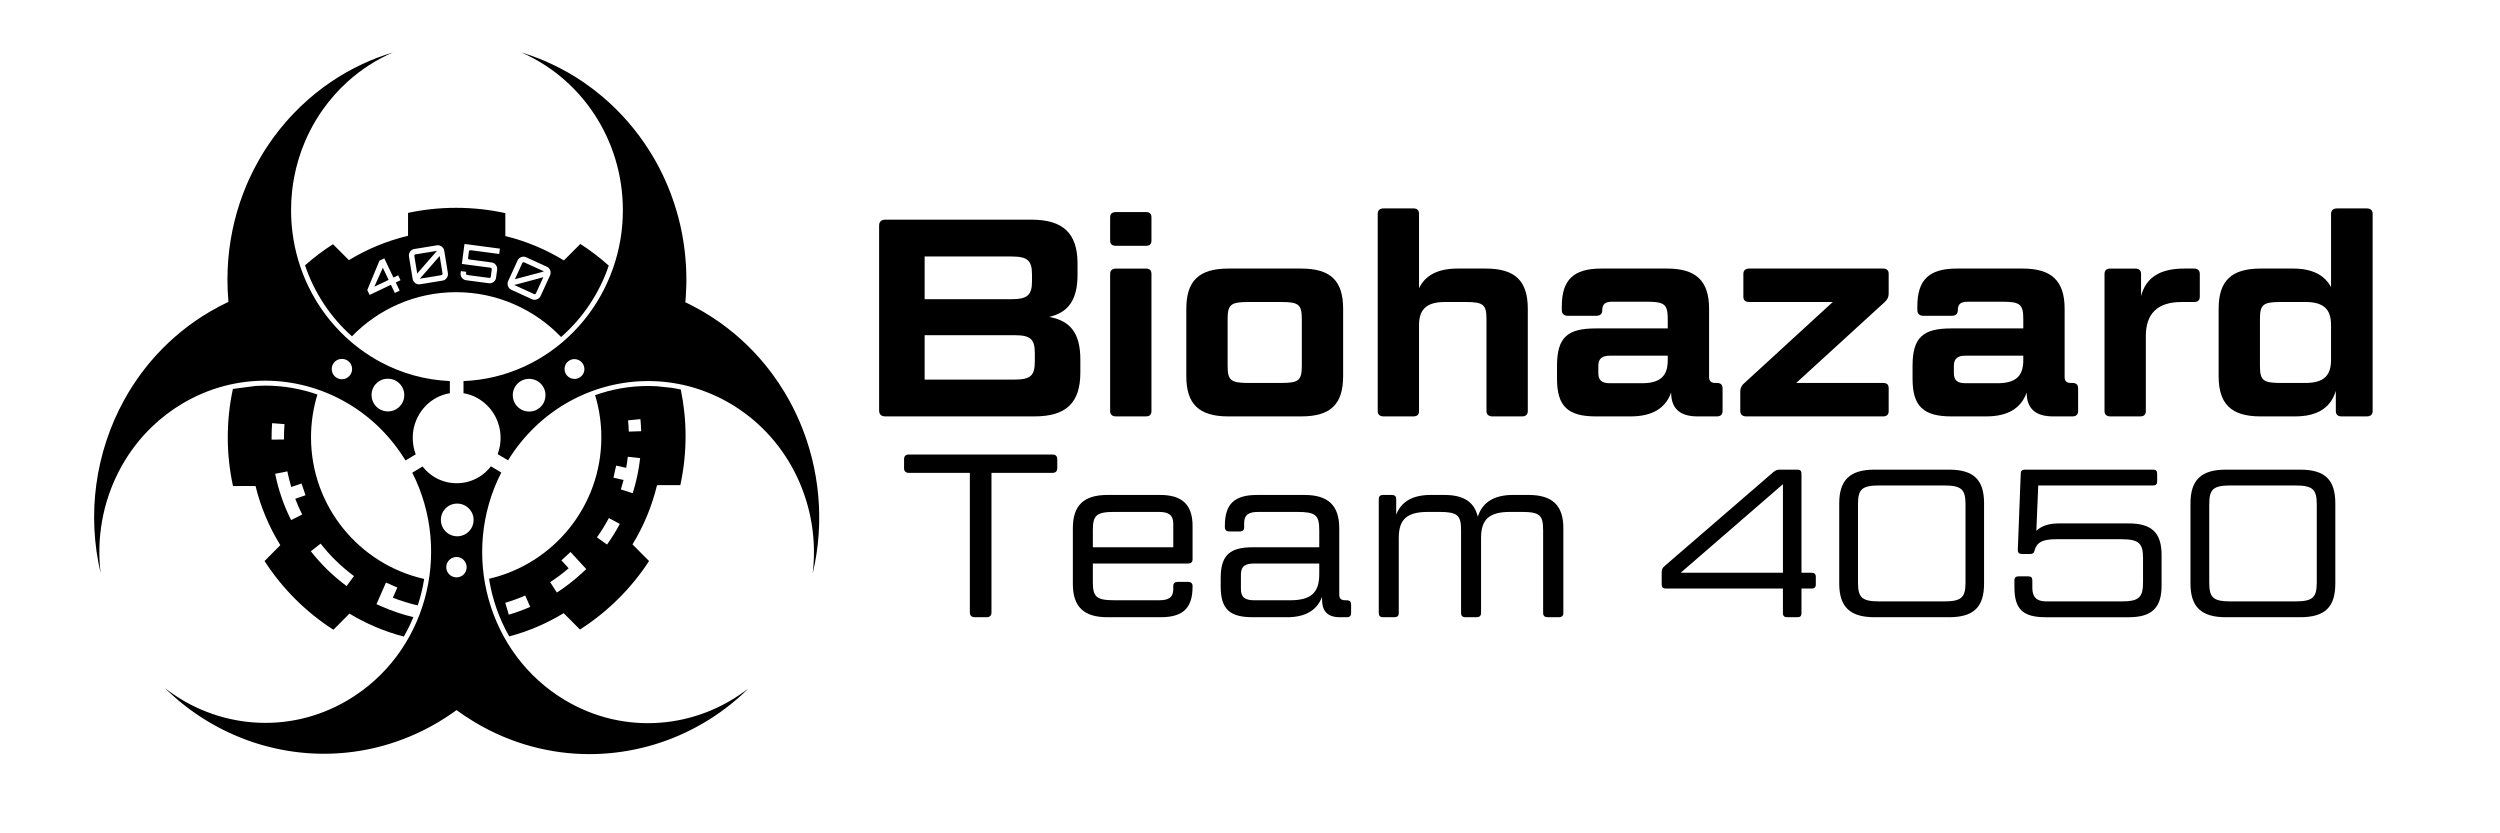 <?xml version="1.0" encoding="UTF-8"?><svg id="Full_Black_and_White" xmlns="http://www.w3.org/2000/svg" viewBox="0 0 3000 1000"><g id="Logo"><g id="Cog"><path d="m399.58,293.04c-11.67,7.48-22.89,15.93-33.56,25.34,11.27,33.35,30.88,62.64,56.32,85.19,31.66-32.65,75.99-52.96,125.06-52.96s94.19,20.66,125.9,53.82c25.84-22.58,45.76-52.05,57.22-85.69-10.83-9.68-22.23-18.35-34.1-26.01l-19.75,19.79c-21.48-13.16-45.12-23.12-70.27-29.26v-27.51c-19.01-4.16-38.75-6.37-59.01-6.37s-39.12,2.12-57.74,6.1v27.48c-25.39,6.06-49.27,16.01-70.96,29.21l-19.12-19.12Zm210.21,44.23l11.28-24.64c.89-1.95,2.35-3.31,4.36-4.09,2.02-.78,4-.72,5.95.17l24.91,11.4c1.91.88,3.24,2.34,3.99,4.38.75,2.04.67,4.04-.22,5.99l-11.28,24.64c-.88,1.91-2.34,3.27-4.39,4.08-2.05.81-4.03.77-5.95-.1l-24.91-11.4c-1.95-.89-3.28-2.37-3.99-4.45-.71-2.07-.63-4.06.25-5.98Zm-57.02-9.64l.31-2.3,6.38.84-.19,1.42c-.11.87-.04,1.47.21,1.8.26.33.82.56,1.68.67l25.39,3.36c.87.11,1.47.04,1.8-.21.33-.26.56-.82.67-1.68l1.04-7.85c.11-.87.04-1.47-.21-1.8-.26-.33-.82-.56-1.68-.67l-33.95-4.5,3.18-23.97,42.51,5.63-.85,6.43-33.95-4.5c-.87-.11-1.47-.04-1.8.21-.33.26-.56.82-.67,1.68l-.9,6.79c-.12.87-.04,1.47.21,1.8.26.33.82.56,1.68.67l26.27,3.48c2.08.28,3.79,1.26,5.11,2.96,1.31,1.7,1.83,3.61,1.55,5.73l-1.28,9.62c-.28,2.13-1.28,3.84-2.99,5.13-1.72,1.3-3.61,1.8-5.7,1.53l-27.16-3.6c-2.13-.28-3.84-1.27-5.14-2.96-1.3-1.69-1.81-3.6-1.52-5.73Zm-60.64-25.65c1.24-1.77,2.92-2.83,5.03-3.17l27.04-4.41c2.08-.34,3.99.13,5.75,1.42,1.76,1.28,2.81,2.98,3.15,5.1l4.36,26.74c.34,2.08-.12,4.02-1.37,5.84-1.25,1.81-2.92,2.89-4.99,3.23l-27.04,4.41c-2.12.34-4.05-.14-5.79-1.47-1.75-1.32-2.79-3.02-3.13-5.1l-4.36-26.74c-.34-2.12.1-4.06,1.34-5.83Zm-36.78,10.82l5.81-2.76,10.98,23.07,5.7-2.71,2.79,5.86-5.7,2.71,4.68,9.84-5.81,2.76-4.68-9.84-25.6,12.18-2.79-5.86,14.62-35.25Z"/><path d="m787.8,463.47c-3.32-.18-6.65-.3-9.98-.3-22.09,0-43.56,3.82-63.7,11.02,4.86,16.02,7.48,33.01,7.48,50.61,0,82.64-57.55,151.84-134.75,169.71,3.82,24.33,12.02,47.81,24.22,69.16,23.3-6.17,45.25-15.64,65.33-27.89l19.54,19.62c16.41-10.46,31.96-22.82,46.31-37.11,14.04-13.98,26.23-29.1,36.61-45.06l-19.87-19.96c13.29-21.71,23.32-45.62,29.43-71.07l27.96-.03c4.14-19.01,6.33-38.75,6.31-59.01-.02-19.13-2.03-37.78-5.77-55.8-3.43-.74-6.89-1.37-10.35-1.92l-18.76-1.98Zm-177.27,274.15l-4.21-14.28c8.13-2.4,16.2-5.33,23.98-8.72l5.95,13.65c-8.34,3.63-16.99,6.78-25.71,9.35Zm87.52-49.68c-9.24,8.52-19.26,16.3-29.78,23.12l-8.1-12.49c7.74-5.02,15.19-10.59,22.23-16.63l-8.73-9.49,10.95-10.08,18.9,20.53-5.47,5.04Zm30.41-34.48l-12.12-8.64c5.25-7.36,10.06-15.15,14.3-23.12l13.15,6.98c-4.54,8.55-9.7,16.89-15.32,24.78Zm30.78-61.6l-14.19-4.5c1.19-3.77,2.26-7.58,3.24-11.42l-12.14-2.68,3.21-14.54,12.07,2.67c.79-4.41,1.44-8.84,1.94-13.29l14.8,1.66c-1.6,14.28-4.6,28.44-8.93,42.09Zm-4.68-73.93c-.15-4.51-.44-9.05-.88-13.52l14.82-1.45c.47,4.78.79,9.66.94,14.48l-14.88.49Z"/><path d="m280.96,466.52c-.51.1-1.01.22-1.52.33-4.05,18.92-6.18,38.56-6.12,58.7.06,19.81,2.24,39.11,6.29,57.72l27.02-.09c6.22,25.43,16.37,49.32,29.76,71l-18.93,19.05c10.55,16.35,22.99,31.83,37.37,46.11,14.05,13.96,29.24,26.07,45.26,36.37l19.25-19.38c20.06,12.13,41.98,21.48,65.22,27.55,4.33-7.53,8.17-15.32,11.49-23.32-12.82-3.06-25.41-7.28-37.47-12.57l-6.82-3,11.42-25.95,13.63,6-5.36,12.19c9.69,3.84,19.69,6.95,29.84,9.27,3.42-10.34,6-20.97,7.73-31.77-77.73-17.48-135.8-86.93-135.8-169.94,0-17.87,2.7-35.11,7.69-51.34-19.88-6.99-41.05-10.71-62.84-10.71-3.67,0-7.33.13-10.98.35l-26.13,3.42Zm103.78,185.82c11.53,14.72,25,27.82,40.03,38.94l-8.86,11.97c-16.11-11.92-30.54-25.96-42.9-41.73l11.72-9.18Zm-35.22-67.92l12.28-4.22,4.84,14.08-12.34,4.24c2.45,6.44,5.23,12.75,8.32,18.92l-13.31,6.67c-8.82-17.59-15.25-36.28-19.1-55.56l14.6-2.92c1.27,6.34,2.85,12.6,4.71,18.78Zm-22.98-76.61l14.85,1.13c-.4,5.25-.6,10.59-.6,15.88,0,.86,0,1.72.02,2.57l-14.89.18c-.01-.92-.02-1.84-.02-2.76,0-5.66.22-11.38.64-17Z"/><g id="_4050"><path d="m529.15,330.28c.86-.14,1.42-.37,1.67-.69.25-.32.3-.91.16-1.78l-3.36-20.63-23.8,27.23,25.33-4.13Z"/><path d="m500.64,328.23l23.74-27.22-25.27,4.12c-.86.14-1.42.38-1.66.72-.25.34-.3.94-.16,1.81l3.35,20.57Z"/><path d="m642.18,353.01c.39-.13.76-.59,1.12-1.38l8.7-19.01-34.93,9.36,23.34,10.68c.79.36,1.38.48,1.77.35Z"/><path d="m629.46,315.03c-.79-.36-1.39-.47-1.78-.32-.4.15-.77.62-1.14,1.41l-8.67,18.95,34.88-9.38-23.28-10.66Z"/><polygon points="459.4 321.3 449.23 344.01 466.34 335.87 459.4 321.3"/></g></g><g id="Curvy_Things"><path d="m959.53,506.03c-5.13-12.01-11.08-23.67-17.82-34.89-4.81-8.02-10.03-15.81-15.64-23.35-2.24-3.01-4.55-5.99-6.92-8.92-2.37-2.93-4.8-5.81-7.3-8.65-18.71-21.29-40.9-40-66.34-55.17-1.9-1.13-3.8-2.23-5.71-3.31-5.73-3.23-11.52-6.23-17.38-9,.21-2.23.39-4.47.54-6.72.31-4.5.52-9.02.63-13.58.05-2.28.08-4.56.08-6.86,0-6.06-.18-12.07-.55-18.03-.24-3.97-.56-7.93-.96-11.85-.8-7.86-1.9-15.62-3.31-23.27-.7-3.83-1.48-7.63-2.33-11.4-1.27-5.66-2.71-11.25-4.31-16.77-1.06-3.68-2.2-7.33-3.4-10.94-1.2-3.62-2.48-7.2-3.81-10.75-2.01-5.32-4.17-10.57-6.47-15.73-4.61-10.32-9.81-20.31-15.54-29.92-6.69-11.21-14.11-21.9-22.2-32.01-4.62-5.77-9.46-11.36-14.51-16.74-2.52-2.69-5.1-5.33-7.72-7.91s-5.29-5.12-8.01-7.59c-2.72-2.48-5.49-4.9-8.3-7.27-7.04-5.92-14.36-11.48-21.95-16.67-12.14-8.3-24.96-15.63-38.35-21.89-11.72-5.48-23.88-10.13-36.4-13.9,71.64,31.1,121.93,104.22,121.89,189.32,0,5.19-.19,10.33-.56,15.42-.25,3.39-.57,6.76-.98,10.11-.2,1.67-.42,3.34-.66,5-.28,1.91-.59,3.82-.92,5.72-1.88,10.85-4.59,21.39-8.05,31.58-2.4,7.05-5.16,13.93-8.26,20.61-2.25,4.86-4.69,9.6-7.3,14.24-1.55,2.76-3.16,5.48-4.83,8.15-1.17,1.87-2.35,3.72-3.57,5.54-1.52,2.28-3.1,4.51-4.71,6.72-.49.67-.98,1.34-1.47,2-1.47,1.97-2.98,3.91-4.52,5.83-.37.46-.74.92-1.12,1.38-1.3,1.59-2.63,3.15-3.98,4.7-1.1,1.26-2.21,2.5-3.34,3.73-1.53,1.67-3.08,3.33-4.66,4.95-.05.05-.09.1-.14.14-34.24,34.92-80.7,57.12-132.17,59.2v14.59c4.72.76,9.23,2.17,13.45,4.14,2.11.98,4.15,2.11,6.1,3.36,3.25,2.09,6.27,4.53,9,7.27,1.09,1.1,2.14,2.24,3.14,3.43.5.6.99,1.2,1.46,1.82.95,1.23,1.84,2.51,2.69,3.83,1.26,1.97,2.41,4.04,3.41,6.18,1.35,2.85,2.45,5.85,3.3,8.95,1.27,4.65,1.95,9.56,1.94,14.62,0,.83-.02,1.66-.05,2.49-.07,1.66-.22,3.31-.44,4.95-.11.82-.24,1.64-.39,2.45-.59,3.26-1.47,6.46-2.64,9.58l12.48,7.44c1.06-1.72,2.15-3.42,3.25-5.1.33-.5.66-.99.99-1.48.82-1.23,1.65-2.45,2.5-3.65.34-.49.69-.98,1.03-1.47,1.08-1.52,2.18-3.02,3.3-4.5.08-.1.15-.21.23-.31,1.2-1.58,2.42-3.13,3.66-4.67.35-.43.7-.86,1.06-1.29.93-1.14,1.87-2.26,2.82-3.37.38-.45.76-.89,1.15-1.34,1.15-1.32,2.31-2.63,3.49-3.91.14-.15.28-.31.42-.46,1.33-1.44,2.67-2.85,4.03-4.24.36-.37.73-.73,1.09-1.1,1.04-1.04,2.08-2.07,3.14-3.09.41-.4.82-.79,1.23-1.18,1.22-1.15,2.45-2.29,3.7-3.41.19-.17.38-.35.56-.52,1.44-1.29,2.91-2.55,4.38-3.8.36-.3.72-.6,1.08-.9,1.14-.95,2.3-1.89,3.46-2.81.43-.34.86-.68,1.3-1.02,1.28-1,2.57-1.98,3.87-2.94.24-.18.47-.36.71-.53,1.55-1.14,3.11-2.25,4.69-3.33.35-.24.7-.47,1.05-.71,1.25-.85,2.5-1.68,3.76-2.5.45-.29.91-.59,1.36-.87,1.33-.84,2.67-1.67,4.01-2.48.29-.17.57-.35.86-.52,1.64-.98,3.29-1.93,4.95-2.86.33-.19.67-.36,1.01-.55,1.34-.73,2.68-1.45,4.03-2.15.48-.25.96-.49,1.44-.74,1.36-.69,2.72-1.37,4.09-2.02.34-.16.68-.34,1.03-.5,1.71-.81,3.43-1.6,5.16-2.35.32-.14.64-.27.96-.41,1.41-.61,2.84-1.21,4.26-1.79.5-.2,1-.4,1.5-.6,1.38-.54,2.76-1.07,4.15-1.58.39-.15.78-.3,1.18-.44,1.77-.64,3.54-1.26,5.32-1.84.3-.1.6-.19.9-.29,1.48-.48,2.98-.95,4.47-1.39.53-.16,1.05-.31,1.58-.46,1.38-.4,2.76-.78,4.15-1.15.45-.12.9-.24,1.35-.36,1.81-.47,3.62-.91,5.44-1.32.27-.06.54-.12.81-.18,1.55-.35,3.11-.67,4.67-.98.55-.11,1.09-.21,1.64-.31,1.38-.26,2.76-.5,4.14-.73.49-.08.99-.17,1.48-.25,1.84-.29,3.67-.56,5.52-.8.23-.03.46-.05.68-.08,1.62-.2,3.24-.38,4.87-.55.56-.06,1.13-.11,1.69-.16,1.37-.13,2.75-.23,4.12-.33.53-.04,1.06-.08,1.59-.11,1.86-.11,3.71-.21,5.57-.27.15,0,.29,0,.44,0,1.72-.05,3.43-.08,5.15-.08.22,0,.45-.01.67-.01.33,0,.67.01,1,.02,1.43,0,2.87.03,4.3.07.53.01,1.05.02,1.58.04,1.89.07,3.78.16,5.68.28.24.02.49.04.73.06,1.66.11,3.32.25,4.98.41.58.06,1.16.12,1.74.18,1.44.15,2.88.32,4.32.5.5.06,1.01.12,1.51.19,1.88.25,3.75.53,5.63.84.39.06.77.14,1.16.2,1.52.26,3.04.54,4.56.84.6.12,1.19.24,1.79.36,1.45.3,2.9.62,4.35.95.46.11.92.21,1.39.32,1.85.44,3.71.91,5.55,1.42.46.13.93.26,1.39.39,1.43.4,2.86.82,4.29,1.25.59.18,1.18.36,1.77.55,1.5.47,3,.96,4.49,1.47.37.13.75.25,1.13.38,1.83.64,3.66,1.31,5.48,2.01.5.19.99.39,1.49.58,1.39.54,2.77,1.1,4.15,1.68.56.24,1.13.47,1.69.71,1.6.69,3.2,1.4,4.79,2.13.23.11.46.2.69.31,1.8.84,3.6,1.72,5.39,2.62.51.25,1.01.52,1.51.78,1.35.69,2.69,1.41,4.04,2.13.52.28,1.05.57,1.57.86,1.78.99,3.55,1.99,5.31,3.04,71.46,42.62,107.69,124.11,97.89,203.6,14.67-61.58,8.59-125.76-15.61-182.36Zm-304.99-31.81c.05,4-1.11,7.73-3.15,10.85-.34.52-.7,1.02-1.09,1.5-.77.97-1.64,1.86-2.58,2.66-1.88,1.6-4.08,2.85-6.49,3.64-1.2.4-2.46.68-3.76.83-.65.08-1.31.12-1.97.13-.2,0-.4,0-.59,0-.25,0-.49-.03-.73-.04-.32-.01-.64-.02-.95-.05-.34-.03-.67-.08-1-.12-.31-.04-.62-.08-.93-.14-.33-.06-.65-.14-.98-.22-.3-.07-.6-.14-.89-.22-.32-.09-.63-.2-.94-.31-.29-.1-.57-.19-.86-.31-.31-.12-.6-.26-.9-.4-.27-.13-.55-.24-.81-.38-.29-.15-.57-.32-.86-.49-.26-.15-.52-.29-.76-.45-.28-.18-.54-.37-.81-.57-.24-.17-.48-.34-.71-.52-.26-.2-.5-.43-.75-.64-.22-.19-.44-.38-.65-.58-.24-.23-.46-.48-.69-.72-.2-.21-.4-.41-.59-.63-.22-.25-.42-.52-.62-.78-.18-.23-.36-.45-.53-.68-.2-.28-.37-.57-.56-.86-.15-.24-.32-.47-.46-.72-.17-.3-.32-.62-.48-.93-.13-.25-.26-.49-.38-.75-.15-.33-.27-.67-.4-1.01-.1-.25-.21-.5-.3-.76-.12-.36-.22-.74-.32-1.11-.07-.25-.15-.49-.21-.74-.1-.42-.16-.85-.24-1.28-.04-.21-.09-.42-.11-.64-.09-.65-.14-1.31-.16-1.98-.32-10.83,8.2-19.87,19.03-20.19.2,0,.4,0,.59,0,.25,0,.49.03.74.04.32.01.64.02.95.05.34.03.67.08,1.01.12.31.04.62.08.92.14.33.06.66.14.98.22.3.07.59.14.89.22.32.09.63.21.95.32.28.1.57.19.85.3.31.12.61.27.91.4.27.12.54.24.8.38.3.15.58.32.87.49.25.15.51.29.76.45.28.18.55.38.81.57.24.17.48.33.71.51.26.21.51.43.76.65.22.19.44.37.65.57.24.23.47.48.7.72.2.21.4.41.59.63.22.26.42.53.63.79.17.22.36.44.52.67.2.28.38.58.56.87.15.24.31.47.45.71.18.3.33.62.49.94.13.25.26.49.38.74.15.33.27.67.41,1.01.1.25.21.5.3.76.12.36.22.74.32,1.11.07.25.15.49.21.74.1.42.16.86.24,1.29.03.21.09.42.11.63.09.65.14,1.31.16,1.98,0,.1,0,.2,0,.29,0,.1,0,.2,0,.29h0Zm43.09-22.87c-.13.13-.27.24-.41.36-.15.13-.29.26-.45.39-.14.11-.29.21-.43.32-.16.12-.32.24-.49.35-.15.1-.31.19-.47.28-.17.1-.34.2-.52.3-.16.08-.33.16-.49.23-.18.08-.36.17-.55.25-.17.07-.35.13-.52.19-.19.07-.38.14-.57.19-.18.05-.36.09-.54.14-.2.05-.39.1-.59.14-.19.04-.37.06-.56.08-.2.03-.41.06-.61.08-.19.02-.38.02-.58.03-.16,0-.32.02-.48.02-.1,0-.2,0-.3,0-1.53-.04-2.98-.37-4.3-.93-.28-.12-.56-.25-.83-.39-1.19-.61-2.28-1.41-3.19-2.38-.26-.28-.51-.56-.75-.86-.24-.3-.46-.61-.66-.93-1.24-1.93-1.93-4.24-1.87-6.71h0s0-.02,0-.04c.01-.39.04-.78.09-1.16.02-.15.05-.29.08-.44.04-.24.07-.48.13-.72.04-.17.09-.33.14-.49.06-.21.11-.42.18-.63.05-.16.12-.31.18-.47.08-.2.15-.4.23-.6.07-.17.16-.32.24-.48.09-.18.17-.36.27-.53.09-.17.2-.32.3-.48.1-.16.19-.32.3-.48.11-.16.23-.3.35-.45.11-.15.22-.3.34-.44.12-.14.26-.27.38-.41.13-.14.25-.28.39-.41.13-.13.28-.25.42-.37.14-.13.28-.26.43-.38.15-.12.3-.22.45-.33.15-.11.3-.23.46-.33.16-.1.32-.19.48-.29.16-.1.32-.2.49-.29.16-.09.34-.16.5-.24.18-.08.35-.17.53-.25.17-.07.34-.12.51-.18.19-.07.38-.14.57-.2.17-.05.35-.09.53-.13.2-.05.39-.11.6-.15.18-.04.37-.06.55-.08.2-.03.41-.07.61-.09.19-.02.38-.02.57-.03.2,0,.39-.03.6-.03.02,0,.05,0,.07,0,1.66.03,3.23.39,4.66,1.02,2.14.95,3.95,2.5,5.21,4.44,1.26,1.94,1.99,4.26,1.95,6.75h.01c-.01.41-.04.81-.09,1.21-.02.13-.05.26-.07.39-.04.26-.08.53-.14.78-.04.16-.09.31-.13.46-.06.22-.12.45-.19.67-.05.16-.12.32-.18.48-.08.2-.15.41-.24.6-.07.16-.16.31-.24.47-.09.18-.18.37-.28.55-.09.15-.19.3-.28.45-.11.17-.21.35-.33.51-.1.15-.22.28-.33.42-.12.16-.24.32-.37.47-.12.14-.24.26-.37.39-.14.14-.27.29-.41.43Z"/><path d="m539.86,457.28c-29.83-1.29-57.96-9.34-82.99-22.7-1.39-.74-2.77-1.5-4.14-2.28-9.6-5.43-18.71-11.64-27.27-18.57-1.22-.99-2.43-1.99-3.63-3.01-2.4-2.04-4.75-4.13-7.05-6.27-4.6-4.29-9.01-8.81-13.2-13.52-7.34-8.25-14.04-17.13-20-26.53-.85-1.34-1.69-2.7-2.51-4.06-3.29-5.46-6.34-11.1-9.12-16.89-2.09-4.34-4.04-8.77-5.83-13.28-1.2-3.01-2.33-6.05-3.39-9.12-3.71-10.77-6.58-21.95-8.51-33.45-.55-3.29-1.03-6.6-1.43-9.94-1-8.35-1.5-16.85-1.5-25.48,0-7.99.44-15.86,1.31-23.61.57-5.16,1.34-10.27,2.28-15.31,1.41-7.56,3.22-14.97,5.42-22.21s4.76-14.31,7.69-21.18c1.95-4.58,4.06-9.07,6.32-13.47,2.26-4.4,4.67-8.7,7.22-12.9s5.25-8.3,8.08-12.29c4.25-5.98,8.81-11.72,13.65-17.19,4.84-5.47,9.96-10.66,15.34-15.56,16.15-14.7,34.62-26.75,54.78-35.47-12.53,3.74-24.7,8.38-36.42,13.84-3.35,1.56-6.67,3.19-9.94,4.88-6.55,3.39-12.96,7.03-19.2,10.93-3.12,1.95-6.2,3.96-9.24,6.03-3.04,2.07-6.04,4.2-8.99,6.39-2.95,2.19-5.86,4.44-8.73,6.75s-5.68,4.67-8.45,7.09c-6.25,5.46-12.25,11.2-18,17.21-1.9,1.98-3.78,3.98-5.62,6.02-1.24,1.37-2.46,2.75-3.67,4.14-4.84,5.57-9.48,11.35-13.89,17.31-1.1,1.49-2.19,2.99-3.27,4.5-2.15,3.03-4.24,6.1-6.27,9.21-3.05,4.67-5.97,9.44-8.75,14.31-4.64,8.11-8.9,16.47-12.75,25.07-.77,1.72-1.52,3.45-2.26,5.19-5.9,13.91-10.76,28.4-14.46,43.36-.93,3.74-1.78,7.51-2.56,11.31-.78,3.8-1.49,7.63-2.12,11.48-2.52,15.42-3.84,31.25-3.85,47.41,0,4.51.1,9,.3,13.47.2,4.47.5,8.91.89,13.33-7.21,3.39-14.31,7.15-21.31,11.23-.71.41-1.42.81-2.12,1.23-23.74,14.1-44.67,31.3-62.58,50.81-1.28,1.39-2.54,2.8-3.79,4.22-7.49,8.5-14.43,17.42-20.79,26.7-3.18,4.64-6.22,9.36-9.11,14.17-1.93,3.2-3.79,6.44-5.59,9.72-34.19,62.21-44.88,136.57-28.06,207.51-5.16-42.24,2.65-85.03,21.84-122.24,9.03-17.51,20.58-33.79,34.48-48.19,1.74-1.8,3.51-3.57,5.32-5.31,10.86-10.44,23.04-19.79,36.46-27.77,1.76-1.05,3.53-2.05,5.31-3.04.52-.29,1.04-.57,1.56-.85,1.34-.73,2.69-1.44,4.05-2.14.5-.26,1-.52,1.5-.77,1.8-.9,3.6-1.78,5.41-2.63.15-.07.3-.14.45-.2,1.67-.77,3.35-1.51,5.03-2.24.53-.23,1.06-.45,1.59-.67,1.41-.59,2.83-1.16,4.24-1.72.47-.18.94-.37,1.41-.55,1.85-.71,3.7-1.39,5.57-2.03.25-.09.5-.16.74-.25,1.62-.56,3.25-1.09,4.88-1.6.54-.17,1.07-.33,1.61-.49,1.48-.45,2.96-.88,4.44-1.29.43-.12.86-.25,1.29-.36,1.88-.51,3.77-.99,5.67-1.44.33-.08.67-.15,1-.23,1.57-.37,3.15-.71,4.72-1.03.55-.11,1.09-.22,1.64-.33,1.52-.3,3.05-.58,4.57-.84.4-.07.8-.14,1.19-.21,1.9-.31,3.79-.6,5.69-.85.42-.06.83-.1,1.25-.16,1.51-.19,3.02-.37,4.53-.52.57-.06,1.14-.12,1.7-.17,1.56-.15,3.12-.28,4.68-.39.36-.03.71-.06,1.07-.08,1.89-.12,3.78-.21,5.67-.28.48-.02.96-.02,1.44-.04,1.45-.04,2.91-.06,4.36-.07.32,0,.63-.02.95-.02.26,0,.52.01.78.01,1.54,0,3.08.03,4.62.07.34,0,.68.01,1.02.02,1.86.06,3.71.15,5.56.27.5.03.99.07,1.49.11,1.39.1,2.79.21,4.18.34.59.05,1.18.11,1.77.17,1.47.15,2.94.32,4.41.5.39.05.79.09,1.19.14,1.83.24,3.65.5,5.47.79.49.08.97.16,1.46.25,1.37.23,2.74.47,4.1.73.6.11,1.2.23,1.79.35,1.4.28,2.79.57,4.18.88.44.1.88.19,1.32.29,1.78.41,3.56.84,5.33,1.3.48.12.96.26,1.44.39,1.33.36,2.66.72,3.98,1.11.61.18,1.21.35,1.81.54,1.31.4,2.62.81,3.93,1.23.48.16.96.3,1.44.46,1.73.57,3.45,1.17,5.16,1.79.47.17.93.35,1.39.52,1.29.48,2.58.97,3.86,1.48.6.24,1.2.48,1.8.72,1.24.51,2.48,1.03,3.71,1.56.5.22,1,.42,1.5.64,1.67.74,3.32,1.49,4.97,2.28.43.21.86.42,1.3.63,1.26.61,2.51,1.23,3.75,1.87.58.3,1.17.6,1.75.91,1.17.61,2.34,1.24,3.5,1.88.5.28,1,.55,1.5.83,1.6.89,3.18,1.81,4.75,2.75.39.23.78.48,1.16.71,1.23.74,2.45,1.5,3.66,2.27.55.35,1.1.71,1.65,1.07,1.11.72,2.22,1.46,3.32,2.21.49.33.98.66,1.46.99,1.52,1.05,3.02,2.13,4.52,3.22.33.24.65.5.98.74,1.2.89,2.39,1.8,3.57,2.72.51.4,1.02.8,1.52,1.21,1.05.84,2.1,1.7,3.14,2.56.46.38.91.75,1.37,1.14,1.43,1.21,2.86,2.45,4.26,3.7.25.22.49.45.74.68,1.18,1.07,2.35,2.16,3.51,3.26.46.43.91.87,1.36,1.31,1,.96,1.98,1.94,2.96,2.93.41.42.83.83,1.24,1.26,1.34,1.38,2.67,2.77,3.97,4.19.16.17.32.36.48.53,1.16,1.27,2.3,2.56,3.43,3.86.4.47.8.94,1.21,1.41.92,1.09,1.84,2.19,2.74,3.3.37.46.75.91,1.12,1.38,1.23,1.53,2.44,3.08,3.63,4.66.08.1.15.21.23.31,1.12,1.49,2.21,3,3.3,4.53.35.5.7,1,1.05,1.5.84,1.21,1.67,2.42,2.48,3.65.33.5.67,1,1,1.51,1.1,1.69,2.19,3.39,3.25,5.12l12.28-7.3c-2.39-6.31-3.61-13.01-3.59-19.76,0-1.69.08-3.36.22-5.02.22-2.48.61-4.91,1.14-7.28.71-3.16,1.7-6.22,2.93-9.14,2.15-5.12,5.04-9.83,8.53-14,.5-.59,1.01-1.18,1.53-1.75,7.85-8.58,18.38-14.53,30.19-16.41v-14.61Zm-117.84-11.06c-.11.39-.24.76-.38,1.13-.29.74-.65,1.44-1.07,2.1-.42.66-.91,1.28-1.45,1.84-1.08,1.13-2.37,2.06-3.82,2.71-1.45.65-3.04,1.03-4.73,1.07-.1,0-.2,0-.3,0-.17,0-.33-.02-.49-.02-.2,0-.4-.01-.59-.03-.21-.02-.42-.05-.63-.08-.19-.03-.38-.05-.57-.09-.21-.04-.41-.09-.61-.14-.18-.05-.37-.09-.55-.14-.2-.06-.39-.13-.59-.2-.18-.06-.36-.12-.53-.19-.19-.08-.38-.17-.56-.25-.17-.08-.34-.15-.5-.24-.18-.1-.36-.2-.54-.31-.16-.09-.32-.18-.47-.28-.17-.11-.34-.24-.51-.36-.15-.11-.29-.21-.44-.32-.16-.13-.32-.27-.47-.41-.13-.12-.27-.23-.4-.36-.15-.15-.29-.3-.43-.45-.12-.13-.25-.26-.37-.39-.14-.16-.26-.33-.39-.5-.11-.14-.22-.27-.32-.42-.12-.18-.23-.36-.35-.54-.09-.15-.19-.29-.28-.44-.11-.19-.2-.39-.3-.58-.08-.16-.16-.31-.24-.47-.09-.21-.17-.42-.25-.63-.06-.16-.13-.31-.18-.47-.08-.22-.13-.46-.19-.69-.04-.16-.09-.31-.13-.47-.06-.25-.1-.52-.14-.77-.02-.14-.06-.28-.07-.42-.05-.37-.07-.74-.08-1.12,0-.04,0-.08,0-.11,0-.1,0-.2,0-.29-.03-2.08.47-4.04,1.37-5.75.18-.34.38-.68.59-1,.42-.65.91-1.25,1.44-1.8.38-.4.81-.76,1.24-1.1.48-.37.97-.72,1.5-1.02,1.01-.57,2.12-1,3.29-1.26.78-.17,1.59-.27,2.42-.28.02,0,.04,0,.07,0h0s0,0,0,0h-.01c.1,0,.2,0,.3,0,.17,0,.33.02.49.02.2,0,.4.01.59.03.21.02.42.05.63.08.19.03.38.05.57.09.21.04.41.09.61.14.18.05.37.09.55.14.2.06.4.13.59.2.18.06.35.12.53.19.19.08.38.17.57.26.17.08.33.15.5.23.19.1.36.21.54.31.16.09.31.18.46.28.18.12.34.24.52.37.14.1.29.2.43.31.17.13.32.28.48.42.13.12.27.23.39.35.15.15.3.31.44.46.12.13.24.25.36.38.14.16.27.34.4.51.11.14.22.27.32.41.12.18.24.36.35.55.09.15.19.29.28.44.11.19.2.39.3.58.08.16.16.31.23.46.09.21.17.42.25.63.06.16.13.31.18.47.08.22.13.46.19.69.04.16.09.31.13.47.06.25.1.52.14.77.02.14.06.28.07.42.05.37.07.74.08,1.12,0,.04,0,.08,0,.11.03,1.26-.13,2.49-.46,3.64Zm57.77,41.34c-.52.55-1.08,1.06-1.66,1.55-.86.73-1.78,1.39-2.76,1.96-1.09.64-2.26,1.17-3.47,1.59-1.83.63-3.78.99-5.81,1.05-.2,0-.4,0-.59,0-.25,0-.49-.03-.74-.04-.32-.01-.63-.02-.95-.05-.34-.03-.67-.08-1.01-.12-.31-.04-.62-.08-.92-.14-.33-.06-.65-.14-.98-.22-.3-.07-.6-.14-.89-.22-.32-.09-.63-.21-.95-.31-.28-.1-.57-.19-.85-.3-.31-.12-.61-.27-.91-.4-.27-.12-.54-.24-.81-.38-.29-.15-.58-.32-.86-.49-.25-.15-.51-.29-.76-.45-.28-.18-.54-.38-.81-.57-.24-.17-.48-.33-.71-.52-.26-.21-.51-.43-.76-.65-.22-.19-.44-.38-.65-.58-.24-.23-.47-.48-.7-.72-.2-.21-.4-.41-.59-.63-.22-.26-.42-.53-.63-.79-.18-.22-.36-.44-.52-.67-.2-.28-.38-.57-.56-.86-.15-.24-.31-.47-.45-.72-.17-.3-.33-.62-.49-.93-.13-.25-.26-.49-.38-.74-.15-.33-.27-.67-.41-1.01-.1-.25-.21-.5-.3-.75-.12-.36-.22-.74-.32-1.11-.07-.25-.15-.49-.21-.74-.1-.42-.16-.85-.23-1.28-.04-.21-.09-.42-.12-.64-.09-.65-.14-1.31-.16-1.98,0-.2,0-.39,0-.59,0-.67.02-1.33.07-1.98.23-2.6.97-5.06,2.13-7.26,1.16-2.21,2.73-4.16,4.62-5.77.94-.8,1.96-1.51,3.05-2.13.54-.31,1.1-.59,1.68-.84,2.3-1.01,4.83-1.59,7.49-1.64.2,0,.4,0,.59,0,.25,0,.49.03.74.04.32.01.64.02.95.05.34.03.67.08,1.01.12.31.04.62.08.92.14.33.06.65.14.98.22.3.07.6.14.89.22.32.09.63.21.95.31.28.1.57.19.85.3.31.12.61.27.91.4.27.12.54.24.81.38.29.15.58.32.86.49.25.15.51.29.76.45.28.18.54.38.81.57.24.17.48.34.71.52.26.21.51.43.76.65.22.19.44.38.65.58.24.23.47.48.7.72.2.21.4.41.59.63.22.26.42.53.63.8.17.22.36.44.52.67.2.28.38.57.56.87.15.24.31.47.45.71.18.3.33.62.49.94.12.25.26.49.38.74.15.33.28.68.41,1.02.1.25.21.49.29.75.13.37.22.75.32,1.12.07.24.15.48.21.72.1.43.17.88.24,1.32.03.2.08.4.11.6.09.65.14,1.31.16,1.99.16,5.42-1.89,10.38-5.33,14.04Z"/><path d="m891.93,830.67c-1.74,1.25-3.5,2.47-5.27,3.67-.31.21-.63.42-.94.63-1.76,1.17-3.54,2.31-5.33,3.42-.3.19-.61.37-.91.56-1.84,1.13-3.7,2.23-5.57,3.29-.18.1-.36.2-.54.3-1.88,1.06-3.77,2.09-5.68,3.08-.14.08-.29.15-.43.23-1.92,1-3.86,1.95-5.81,2.88-.31.15-.62.3-.92.44-1.89.89-3.8,1.75-5.72,2.58-.35.15-.7.3-1.04.45-1.93.82-3.87,1.62-5.83,2.37-.29.11-.58.22-.87.33-2.05.78-4.1,1.54-6.17,2.25-.06.02-.12.04-.17.06-2.06.71-4.13,1.37-6.21,2.01-.25.08-.5.16-.75.23-2.02.61-4.05,1.18-6.09,1.73-.35.09-.71.19-1.06.28-2.01.53-4.03,1.02-6.05,1.48-.35.08-.71.16-1.06.24-2.07.46-4.14.89-6.22,1.28-.23.04-.46.08-.69.12-2.11.39-4.23.75-6.35,1.06-.12.02-.23.04-.35.06-2.14.32-4.29.59-6.44.84-.32.04-.64.08-.97.11-2.08.23-4.16.42-6.24.58-.38.03-.75.06-1.13.08-2.09.15-4.17.26-6.27.34-.32.01-.65.02-.97.03-2.12.07-4.24.12-6.36.12-.05,0-.09,0-.14,0-.41,0-.81-.02-1.22-.02-1.87-.01-3.74-.04-5.61-.11-.8-.03-1.6-.08-2.39-.12-1.48-.07-2.96-.15-4.45-.26-.9-.06-1.79-.15-2.69-.22-1.39-.12-2.79-.25-4.18-.4-.92-.1-1.85-.21-2.77-.32-1.38-.17-2.75-.35-4.12-.55-.92-.13-1.84-.27-2.75-.41-1.41-.23-2.82-.48-4.24-.73-.86-.16-1.73-.31-2.59-.48-1.57-.31-3.13-.65-4.69-1-.7-.16-1.4-.3-2.1-.46-2.26-.53-4.51-1.1-6.76-1.71-.24-.06-.47-.14-.71-.21-2.01-.56-4.01-1.14-6.01-1.77-.76-.24-1.51-.5-2.27-.74-1.48-.48-2.95-.97-4.42-1.49-.87-.31-1.73-.63-2.59-.95-1.36-.5-2.72-1.01-4.07-1.55-.89-.35-1.79-.72-2.68-1.08-1.33-.55-2.65-1.11-3.98-1.69-.88-.39-1.77-.78-2.65-1.18-1.35-.61-2.69-1.25-4.02-1.9-.84-.4-1.68-.8-2.51-1.22-1.45-.73-2.9-1.49-4.34-2.26-.7-.37-1.4-.73-2.1-1.11-2.13-1.17-4.26-2.37-6.37-3.63-92.89-55.35-126.12-176.2-76.55-273.21l-12.48-7.44c-.59.78-1.21,1.53-1.83,2.26-.2.24-.41.46-.62.7-.43.49-.87.97-1.32,1.44-.25.26-.5.51-.76.77-.42.43-.85.85-1.29,1.25-.27.25-.53.5-.8.74-.45.4-.91.8-1.37,1.18-.26.22-.52.44-.79.65-.53.42-1.06.83-1.6,1.22-.21.15-.41.32-.62.47-.76.54-1.52,1.06-2.3,1.56-.13.08-.27.16-.4.24-.65.41-1.31.8-1.98,1.18-.27.15-.55.3-.83.45-.54.29-1.07.57-1.62.84-.31.15-.62.3-.94.45-.53.25-1.05.48-1.59.71-.32.14-.64.27-.96.4-.55.22-1.11.44-1.67.64-.3.11-.59.22-.89.33-.67.23-1.34.44-2.02.64-.19.06-.38.12-.58.18-.87.25-1.75.48-2.63.68-.23.05-.45.09-.68.14-.66.14-1.32.28-1.98.39-.32.06-.64.1-.97.15-.58.09-1.16.17-1.74.24-.35.04-.69.08-1.04.11-.57.06-1.14.11-1.71.14-.34.02-.69.05-1.03.06-.6.03-1.21.04-1.81.05-.23,0-.46.02-.69.02-.09,0-.19,0-.28,0-.25,0-.5,0-.76-.01-.52-.01-1.04-.03-1.56-.05-.28-.01-.56-.03-.84-.05-.51-.03-1.01-.08-1.52-.12-.27-.03-.54-.05-.8-.08-.57-.06-1.15-.14-1.72-.22-.19-.03-.38-.05-.57-.08-.76-.12-1.52-.26-2.27-.41-.17-.03-.33-.08-.5-.11-.59-.13-1.18-.26-1.76-.41-.26-.06-.51-.14-.77-.2-.5-.13-1-.28-1.5-.43-.27-.08-.54-.16-.81-.25-.5-.16-1-.33-1.5-.5-.25-.09-.49-.17-.74-.26-.61-.23-1.22-.47-1.83-.72-.12-.05-.24-.09-.36-.14-.72-.31-1.44-.63-2.16-.98-.2-.1-.39-.2-.59-.3-.51-.26-1.03-.52-1.54-.79-.25-.13-.5-.27-.75-.41-.46-.26-.92-.52-1.37-.79-.25-.15-.5-.3-.75-.46-.47-.29-.94-.6-1.4-.91-.21-.14-.43-.28-.64-.43-.67-.46-1.33-.94-1.99-1.44-1.8-1.37-3.5-2.86-5.1-4.45-1.6-1.59-3.1-3.29-4.48-5.08l-12.39,7.44c49.13,96.98,15.81,217.58-77.02,272.75-2.11,1.25-4.23,2.45-6.36,3.62-.7.38-1.42.74-2.12,1.12-1.44.76-2.87,1.52-4.32,2.24-.84.42-1.69.82-2.53,1.23-1.33.64-2.66,1.27-3.99,1.88-.89.41-1.79.8-2.68,1.19-1.31.57-2.62,1.13-3.93,1.67-.9.37-1.81.74-2.72,1.1-1.34.53-2.68,1.03-4.02,1.52-.88.32-1.76.65-2.64.97-1.45.51-2.91.99-4.36,1.46-.77.25-1.55.52-2.32.76-2.08.65-4.17,1.26-6.26,1.84-.23.06-.45.13-.68.19-2.15.58-4.31,1.12-6.47,1.63-.78.18-1.57.34-2.35.51-1.48.33-2.96.65-4.44.94-.9.18-1.81.33-2.71.5-1.37.25-2.75.49-4.12.71-.94.15-1.87.29-2.81.42-1.36.2-2.71.38-4.07.54-.93.11-1.87.22-2.8.32-1.39.15-2.78.28-4.17.39-.89.08-1.78.16-2.67.22-1.52.11-3.04.19-4.56.26-.76.04-1.51.09-2.27.11-2.21.08-4.42.12-6.62.13-.06,0-.13,0-.19,0,0,0,0,0-.01,0-2.21,0-4.41-.05-6.62-.12-.29,0-.59-.02-.88-.03-2.1-.08-4.21-.2-6.3-.35-.37-.03-.74-.05-1.11-.08-2.08-.16-4.16-.35-6.24-.58-.34-.04-.67-.08-1-.12-2.14-.25-4.28-.52-6.4-.84-.16-.02-.31-.05-.46-.07-2.14-.32-4.28-.69-6.41-1.08-.16-.03-.32-.06-.48-.09-2.12-.4-4.24-.84-6.34-1.31-.31-.07-.63-.14-.94-.21-2.05-.47-4.1-.97-6.14-1.51-.33-.09-.66-.18-.99-.26-2.06-.55-4.11-1.13-6.15-1.75-.24-.07-.48-.15-.71-.22-4.27-1.31-8.5-2.78-12.68-4.38-.24-.09-.47-.18-.71-.27-1.99-.77-3.97-1.59-5.94-2.42-.31-.13-.63-.27-.94-.4-1.94-.84-3.87-1.71-5.79-2.62-.29-.14-.58-.28-.87-.41-1.97-.94-3.92-1.91-5.86-2.91-.14-.07-.27-.14-.41-.22-1.94-1.01-3.86-2.06-5.77-3.14-.14-.08-.29-.16-.43-.24-1.89-1.07-3.76-2.19-5.62-3.33-.29-.18-.58-.36-.87-.54-1.8-1.12-3.58-2.26-5.35-3.44-.31-.21-.62-.42-.94-.63-1.77-1.2-3.53-2.42-5.27-3.67-.24-.17-.47-.35-.71-.52-1.82-1.33-3.63-2.68-5.41-4.08,1.5,1.48,3.01,2.93,4.54,4.37.49.46.99.92,1.48,1.38,1.05.98,2.11,1.95,3.17,2.9.57.52,1.15,1.03,1.73,1.54,1.02.9,2.04,1.79,3.07,2.68.58.5,1.16,1,1.74,1.49,1.1.93,2.22,1.85,3.33,2.77.5.41,1,.83,1.5,1.23,1.62,1.3,3.25,2.59,4.89,3.86.06.05.12.09.19.14,1.58,1.22,3.18,2.41,4.78,3.59.53.39,1.07.77,1.6,1.16,1.15.83,2.31,1.66,3.47,2.47.62.43,1.24.86,1.86,1.29,1.11.76,2.23,1.52,3.35,2.27.62.41,1.24.83,1.87,1.24,1.21.79,2.42,1.57,3.64,2.34.53.33,1.05.67,1.58,1,1.75,1.09,3.5,2.16,5.27,3.2.11.07.22.13.33.19,1.65.98,3.32,1.93,4.99,2.87.57.32,1.14.63,1.71.95,1.23.68,2.47,1.36,3.71,2.02.65.35,1.31.69,1.96,1.03,1.19.62,2.39,1.24,3.59,1.84.65.33,1.3.66,1.96.98,1.3.64,2.61,1.27,3.92,1.89.54.26,1.08.52,1.62.77,1.85.86,3.71,1.71,5.58,2.53.16.07.32.14.48.21,1.7.74,3.41,1.47,5.13,2.18.61.25,1.22.49,1.82.74,1.29.52,2.58,1.04,3.88,1.54.69.27,1.38.53,2.07.79,1.25.47,2.51.93,3.77,1.39.68.25,1.36.49,2.04.73,1.37.48,2.75.95,4.12,1.41.55.18,1.1.38,1.66.56,1.93.63,3.87,1.24,5.82,1.83.22.07.44.13.67.19,1.72.51,3.45,1.01,5.18,1.49.63.18,1.27.34,1.91.51,1.33.36,2.66.71,4,1.05.72.18,1.44.36,2.16.54,1.29.32,2.58.62,3.88.92.71.16,1.41.32,2.12.48,1.42.31,2.85.61,4.28.9.56.11,1.13.24,1.69.35,1.99.39,3.98.76,5.97,1.11.3.05.6.1.9.15,1.69.29,3.39.56,5.09.82.67.1,1.35.19,2.02.29,1.34.19,2.69.38,4.04.55.75.1,1.5.19,2.24.27,1.31.16,2.62.3,3.93.44.73.08,1.46.15,2.19.22,1.45.14,2.9.26,4.35.38.57.05,1.15.1,1.72.14,2.02.15,4.04.27,6.06.37.36.02.72.03,1.08.04,1.67.08,3.34.14,5.01.19.69.02,1.39.03,2.08.04,1.35.03,2.7.04,4.06.05.65,0,1.31,0,1.96,0,2.58,0,5.15-.04,7.73-.13.18,0,.36-.02.55-.02,2.45-.08,4.91-.21,7.36-.36.54-.03,1.09-.07,1.63-.1,2.54-.17,5.07-.38,7.61-.63.48-.05.97-.1,1.45-.15,2.33-.24,4.66-.51,6.99-.81.38-.05.76-.09,1.14-.14,2.54-.34,5.08-.73,7.62-1.14.58-.09,1.15-.19,1.73-.29,2.57-.44,5.14-.9,7.71-1.42.15-.03.29-.06.44-.09,2.46-.5,4.92-1.04,7.38-1.61.55-.13,1.11-.26,1.66-.39,2.51-.6,5.01-1.23,7.51-1.91.47-.13.93-.26,1.4-.39,2.28-.63,4.56-1.29,6.84-1.99.4-.12.81-.24,1.21-.36,2.49-.77,4.98-1.59,7.46-2.44.56-.19,1.12-.39,1.69-.59,2.53-.88,5.05-1.8,7.56-2.76.08-.03.16-.06.24-.09,2.46-.95,4.9-1.94,7.34-2.96.54-.23,1.08-.45,1.62-.68,2.44-1.04,4.88-2.12,7.31-3.24.42-.2.85-.4,1.27-.6,2.22-1.04,4.43-2.11,6.63-3.21.4-.2.81-.4,1.21-.6,2.4-1.22,4.8-2.49,7.18-3.79.53-.29,1.05-.58,1.58-.87,2.44-1.35,4.87-2.73,7.28-4.16,0,0,0,0,.01,0,5.7-3.39,11.23-6.94,16.59-10.67,1.79-1.24,3.55-2.5,5.3-3.78,7.11,5.21,14.51,10.11,22.2,14.71,2.42,1.44,4.86,2.83,7.31,4.19.52.29,1.04.58,1.56.86,2.39,1.31,4.79,2.58,7.21,3.81.4.2.79.4,1.19.6,2.23,1.12,4.47,2.21,6.71,3.26.39.19.79.38,1.18.56,2.45,1.13,4.91,2.22,7.37,3.28.52.22,1.03.44,1.55.65,5.06,2.13,10.16,4.09,15.29,5.89.51.18,1.03.36,1.54.54,2.52.87,5.04,1.7,7.57,2.48.37.11.74.22,1.11.33,2.36.72,4.72,1.41,7.09,2.06.39.11.77.22,1.16.32,2.55.69,5.1,1.34,7.65,1.95.51.12,1.03.24,1.54.36,5.22,1.22,10.45,2.27,15.7,3.17.53.09,1.06.18,1.59.27,2.56.42,5.13.81,7.7,1.16.39.05.77.1,1.16.15,2.37.31,4.73.58,7.1.83.42.04.84.09,1.27.13,2.56.25,5.11.46,7.67.63.54.04,1.09.07,1.63.1,2.57.16,5.14.3,7.71.38.05,0,.1,0,.16,0,2.6.09,5.2.12,7.8.13.63,0,1.27,0,1.9,0,1.38,0,2.76-.02,4.13-.05.66-.01,1.32-.02,1.99-.04,1.9-.05,3.79-.12,5.68-.21.13,0,.26,0,.4-.02,2.02-.1,4.03-.23,6.05-.37.65-.05,1.29-.1,1.93-.16,1.38-.11,2.76-.23,4.13-.36.76-.07,1.52-.15,2.27-.23,1.28-.13,2.56-.27,3.84-.43.77-.09,1.53-.18,2.3-.28,1.33-.17,2.66-.35,3.98-.54.68-.1,1.37-.19,2.05-.29,1.8-.27,3.59-.56,5.38-.86.2-.03.4-.06.6-.1,1.97-.34,3.93-.71,5.89-1.09.68-.13,1.36-.28,2.04-.42,1.3-.27,2.6-.54,3.9-.82.78-.17,1.56-.35,2.34-.53,1.21-.28,2.42-.56,3.63-.86.79-.19,1.57-.38,2.35-.58,1.25-.32,2.5-.65,3.75-.98.71-.19,1.42-.38,2.13-.57,1.66-.46,3.32-.94,4.97-1.43.39-.11.77-.23,1.16-.34,1.79-.54,3.57-1.1,5.35-1.68.7-.23,1.4-.47,2.11-.71,1.22-.41,2.43-.82,3.65-1.24.78-.27,1.56-.56,2.34-.84,1.15-.41,2.29-.83,3.43-1.26.78-.29,1.56-.59,2.33-.89,1.19-.46,2.37-.93,3.55-1.41.7-.28,1.41-.56,2.11-.85,1.6-.66,3.19-1.34,4.77-2.03.4-.17.8-.35,1.2-.52,1.69-.74,3.36-1.5,5.04-2.28.68-.31,1.35-.64,2.02-.96,1.17-.56,2.33-1.12,3.5-1.69.74-.37,1.48-.74,2.22-1.11,1.1-.56,2.2-1.12,3.29-1.69.73-.38,1.47-.77,2.2-1.16,1.15-.61,2.29-1.23,3.42-1.86.65-.36,1.31-.71,1.96-1.08,1.57-.88,3.13-1.78,4.69-2.7.3-.18.61-.36.91-.53,1.63-.97,3.25-1.96,4.86-2.96.61-.38,1.21-.77,1.82-1.15,1.13-.72,2.26-1.44,3.39-2.18.67-.44,1.34-.89,2.01-1.33,1.07-.71,2.13-1.43,3.19-2.16.66-.45,1.31-.9,1.97-1.36,1.12-.78,2.23-1.58,3.34-2.38.57-.41,1.14-.82,1.71-1.24,1.58-1.16,3.15-2.34,4.71-3.53.11-.09.22-.17.33-.25,1.6-1.23,3.18-2.49,4.76-3.76.53-.43,1.06-.87,1.58-1.3,1.09-.89,2.17-1.79,3.25-2.7.59-.5,1.19-1.01,1.78-1.52,1.02-.87,2.03-1.76,3.04-2.65.58-.52,1.16-1.03,1.74-1.55,1.06-.95,2.11-1.92,3.16-2.9.49-.46.99-.91,1.48-1.38,1.52-1.44,3.04-2.89,4.53-4.37-1.78,1.39-3.59,2.75-5.42,4.07-.24.17-.47.35-.71.52Zm-332.86-145.37c-.15.36-.31.72-.49,1.06-1.98,3.78-5.92,6.38-10.48,6.45-.02,0-.03,0-.05,0h-.01c-.1,0-.2,0-.3,0-.17,0-.33-.02-.49-.02-.2,0-.4-.01-.59-.03-.21-.02-.42-.05-.63-.08-.19-.03-.39-.05-.57-.09-.21-.04-.41-.09-.61-.14-.18-.05-.37-.09-.55-.14-.2-.06-.39-.13-.59-.2-.18-.06-.36-.12-.53-.19-.19-.08-.38-.17-.56-.25-.17-.08-.34-.15-.5-.24-.18-.1-.36-.2-.54-.31-.16-.09-.32-.18-.47-.28-.17-.11-.34-.24-.5-.36-.15-.11-.3-.21-.44-.32-.16-.13-.31-.27-.47-.41-.14-.12-.28-.23-.41-.36-.15-.14-.29-.3-.43-.45-.12-.13-.25-.26-.37-.4-.14-.16-.26-.33-.39-.49-.11-.14-.22-.28-.33-.42-.12-.17-.23-.36-.35-.54-.09-.15-.19-.29-.28-.45-.11-.19-.2-.39-.3-.58-.08-.16-.16-.31-.24-.47-.09-.21-.17-.42-.25-.63-.06-.16-.13-.31-.18-.47-.08-.23-.13-.46-.2-.7-.04-.15-.09-.3-.13-.46-.06-.27-.1-.54-.14-.81-.02-.13-.05-.25-.07-.38-.05-.41-.08-.82-.09-1.24-.07-2.95.91-5.68,2.6-7.83.97-1.23,2.16-2.27,3.53-3.06.34-.2.69-.38,1.05-.54.72-.33,1.48-.59,2.27-.77.79-.18,1.61-.29,2.45-.31.1,0,.2,0,.3,0,.17,0,.33.02.49.02.2,0,.4.01.59.03.21.02.42.05.63.08.19.03.38.05.57.09.21.04.41.09.62.14.18.04.37.09.55.14.2.06.4.13.6.2.17.06.35.12.52.19.2.08.38.17.58.26.16.08.33.15.49.23.19.1.37.21.55.32.15.09.31.18.46.27.18.12.35.24.52.37.14.1.29.2.42.31.17.13.32.28.48.42.13.12.27.23.39.35.15.15.3.31.44.46.12.13.24.25.36.38.14.16.27.34.4.51.1.14.22.27.31.41.13.18.24.37.36.56.09.14.19.28.27.43.11.19.2.39.3.59.08.15.16.3.23.46.09.21.17.42.25.64.06.16.13.31.18.47.08.23.14.47.2.71.04.15.09.3.13.45.06.27.1.55.15.82.02.13.05.25.07.38.05.41.08.82.09,1.24h0c0,.1,0,.2,0,.29,0,.4,0,.8-.04,1.19,0,.07-.02.14-.02.21-.07.65-.19,1.29-.35,1.91-.13.47-.27.94-.46,1.39Zm-.48-44.45c-2.18,1.28-4.64,2.15-7.27,2.51-.66.09-1.32.14-2,.17-.22,0-.44.01-.65.01-.24,0-.47-.03-.7-.03-.32-.01-.63-.02-.95-.05-.34-.03-.67-.07-1.01-.12-.31-.04-.62-.08-.92-.14-.33-.06-.66-.14-.98-.22-.3-.07-.59-.14-.89-.22-.32-.09-.63-.2-.95-.31-.28-.1-.57-.19-.84-.3-.31-.12-.61-.27-.91-.4-.27-.12-.54-.24-.8-.38-.3-.15-.58-.32-.87-.49-.25-.15-.51-.29-.75-.44-.28-.18-.55-.38-.82-.57-.23-.17-.47-.33-.7-.51-.27-.21-.52-.43-.77-.66-.21-.19-.43-.37-.64-.56-.25-.23-.48-.48-.71-.73-.19-.2-.39-.4-.58-.61-.23-.26-.43-.54-.65-.81-.17-.22-.35-.43-.51-.66-.2-.28-.39-.58-.57-.88-.15-.23-.31-.46-.44-.7-.18-.31-.33-.63-.49-.95-.12-.24-.26-.48-.37-.73-.15-.33-.28-.68-.41-1.02-.1-.25-.21-.49-.29-.74-.13-.37-.22-.75-.33-1.12-.07-.24-.15-.48-.21-.72-.1-.42-.17-.86-.24-1.3-.03-.21-.09-.41-.11-.62-.09-.65-.14-1.31-.17-1.98,0-.21-.01-.42-.01-.63-.07-5.33,2.02-10.19,5.47-13.74,1.72-1.77,3.78-3.22,6.08-4.23,2.3-1.01,4.83-1.59,7.49-1.64h-.06s0-.01,0-.01h0s0,0,0,0c.22,0,.43-.01.65-.01.24,0,.47.03.7.03.32.01.63.02.95.05.34.03.68.07,1.01.12.31.04.61.08.91.14.34.06.66.14.99.22.29.07.59.14.87.22.33.09.64.21.96.32.28.1.56.19.83.3.32.13.62.27.93.41.26.12.53.24.79.37.3.16.6.33.89.5.25.14.49.28.73.43.29.19.56.39.84.59.23.16.46.32.68.49.27.21.53.44.78.67.21.18.42.36.63.55.25.24.49.49.72.75.19.2.39.39.57.6.23.26.44.54.66.82.17.22.34.42.5.65.21.29.39.59.58.89.15.23.3.45.44.69.18.31.34.64.5.96.12.24.25.47.37.71.15.34.28.69.42,1.03.1.25.2.48.29.73.13.37.22.75.33,1.12.07.24.15.48.21.72.1.42.17.86.24,1.3.03.21.09.41.11.62.09.65.14,1.31.17,1.98.24,7.45-3.7,14.06-9.7,17.58Z"/></g></g><g><path d="m1258.98,380.29c26.31,4.72,37.44,20.57,37.44,51.26v15.51c0,36.09-16.86,52.61-54.97,52.61h-179.09c-5.06,0-7.42-2.7-7.42-7.08v-221.92c0-4.38,2.36-7.08,7.42-7.08h175.38c38.11,0,55.31,16.53,55.31,52.61v13.49c0,29.34-10.46,45.19-34.06,50.59Zm-149.41-21.25h104.21c19.22,0,24.62-5.06,24.62-21.58v-8.09c0-16.86-5.4-21.58-24.62-21.58h-104.21v51.26Zm0,43.17v53.29h107.59c19.56,0,24.62-4.72,24.62-21.58v-10.12c0-16.86-5.06-21.58-24.62-21.58h-107.59Z"/><path d="m1332.17,260.9c0-4.38,2.36-6.41,7.08-6.41h35.75c4.72,0,6.75,2.02,6.75,6.41v27.66c0,4.38-2.02,6.41-6.75,6.41h-35.75c-4.72,0-7.08-2.02-7.08-6.41v-27.66Zm0,67.79c0-4.05,2.36-6.41,7.08-6.41h35.75c4.72,0,6.75,2.36,6.75,6.41v164.58c0,4.05-2.02,6.41-6.75,6.41h-35.75c-4.72,0-7.08-2.36-7.08-6.41v-164.58Z"/><path d="m1611.76,451.45c0,33.39-14.84,48.23-50.25,48.23h-87.69c-35.08,0-50.25-14.84-50.25-48.23v-80.94c0-33.39,15.18-48.23,50.25-48.23h87.69c35.41,0,50.25,14.84,50.25,48.23v80.94Zm-49.58-68.13c0-17.54-3.37-20.91-24.28-20.91h-40.13c-21.25,0-24.62,3.37-24.62,20.91v55.31c0,17.54,3.37,20.91,24.62,20.91h40.13c20.91,0,24.28-3.37,24.28-20.91v-55.31Z"/><path d="m1783.77,383.32c0-17.54-3.37-20.91-24.62-20.91h-25.29c-22.26,0-31.03,9.11-31.03,27.66v103.2c0,4.05-2.02,6.41-6.75,6.41h-35.75c-4.72,0-7.08-2.36-7.08-6.41v-236.76c0-4.05,2.36-6.41,7.08-6.41h35.75c4.72,0,6.75,2.36,6.75,6.41v89.38c7.42-15.51,22.6-23.61,46.21-23.61h34.06c35.08,0,50.25,14.84,50.25,48.23v122.76c0,4.05-2.36,6.41-6.75,6.41h-35.75c-4.38,0-7.08-2.36-7.08-6.41v-109.95Z"/><path d="m1868.42,454.82v-15.85c0-34.74,13.15-44.86,46.54-44.86h86.34v-11.13c0-17.54-3.71-20.91-24.62-20.91h-42.16c-8.09,0-11.8,2.7-11.8,10.12,0,4.38-2.36,6.75-7.08,6.75h-34.4c-4.38,0-7.08-2.36-7.08-6.75v-4.72c0-31.7,14.17-45.19,47.22-45.19h79.26c34.74,0,50.25,14.84,50.25,48.23v81.96c0,4.72,2.36,7.08,7.42,7.08h2.02c4.38,0,6.75,2.02,6.75,6.41v27.32c0,4.05-2.36,6.41-6.75,6.41h-23.27c-22.26,0-31.7-10.46-31.7-28.67-6.75,18.89-22.6,28.67-48.57,28.67h-41.82c-33.39,0-46.54-12.14-46.54-44.86Zm132.88-22.6v-5.4h-69.48c-9.11,0-13.83,3.37-13.83,12.14v8.77c0,8.77,4.38,12.14,13.83,12.14h38.45c22.26,0,31.03-8.77,31.03-27.66Z"/><path d="m2095.41,499.68c-4.38,0-7.08-2.36-7.08-6.41v-23.61c0-4.05,1.69-7.42,5.06-10.12l105.9-97.13h-100.17c-4.72,0-7.08-2.02-7.08-6.41v-27.32c0-4.05,2.36-6.41,7.08-6.41h160.54c4.72,0,6.75,2.36,6.75,6.41v23.61c0,4.05-1.35,7.08-4.72,10.12l-106.24,97.13h104.21c4.72,0,6.75,2.02,6.75,6.41v27.32c0,4.05-2.02,6.41-6.75,6.41h-164.25Z"/><path d="m2295.07,454.82v-15.85c0-34.74,13.15-44.86,46.54-44.86h86.34v-11.13c0-17.54-3.71-20.91-24.62-20.91h-42.16c-8.09,0-11.8,2.7-11.8,10.12,0,4.38-2.36,6.75-7.08,6.75h-34.4c-4.38,0-7.08-2.36-7.08-6.75v-4.72c0-31.7,14.17-45.19,47.22-45.19h79.26c34.74,0,50.25,14.84,50.25,48.23v81.96c0,4.72,2.36,7.08,7.42,7.08h2.02c4.38,0,6.75,2.02,6.75,6.41v27.32c0,4.05-2.36,6.41-6.75,6.41h-23.27c-22.26,0-31.7-10.46-31.7-28.67-6.75,18.89-22.6,28.67-48.57,28.67h-41.82c-33.39,0-46.54-12.14-46.54-44.86Zm132.88-22.6v-5.4h-69.48c-9.11,0-13.83,3.37-13.83,12.14v8.77c0,8.77,4.38,12.14,13.83,12.14h38.45c22.26,0,31.03-8.77,31.03-27.66Z"/><path d="m2617.83,362.41c-30.02,0-42.83,15.18-42.83,40.81v90.05c0,4.05-2.02,6.41-6.75,6.41h-35.75c-4.72,0-7.08-2.36-7.08-6.41v-164.58c0-4.05,2.36-6.41,7.08-6.41h30.02c4.38,0,6.75,2.36,6.75,6.41v26.64c5.73-21.92,22.26-33.05,51.6-33.05h12.14c4.38,0,6.75,2.36,6.75,6.41v27.32c0,4.38-2.36,6.41-6.75,6.41h-15.18Z"/><path d="m2802.99,468.99c-6.07,20.24-21.92,30.69-48.9,30.69h-41.48c-35.08,0-50.25-14.84-50.25-48.23v-80.94c0-33.39,15.18-48.23,50.25-48.23h39.12c22.93,0,37.77,7.76,45.53,22.26v-88.03c0-4.05,2.7-6.41,7.08-6.41h35.75c4.72,0,7.08,2.36,7.08,6.41v236.76c0,4.05-2.36,6.41-7.08,6.41h-30.35c-4.38,0-6.75-2.36-6.75-6.41v-24.28Zm-91.06-85.67v55.31c0,17.54,3.37,20.91,24.62,20.91h30.02c22.26,0,30.69-9.11,30.69-27.66v-41.82c0-18.55-8.43-27.66-30.69-27.66h-30.02c-21.25,0-24.62,3.37-24.62,20.91Z"/></g><g><path d="m1163.83,567.44h-73.09c-3.91,0-5.86-1.95-5.86-5.58v-10.88c0-3.63,1.95-5.58,5.86-5.58h172.12c3.91,0,5.86,1.95,5.86,5.58v10.88c0,3.63-1.95,5.58-5.86,5.58h-73.09v167.66c0,3.63-2.23,5.58-5.86,5.58h-14.23c-3.63,0-5.86-1.95-5.86-5.58v-167.66Z"/><path d="m1328.98,740.67c-28.45,0-41.56-12.55-41.56-39.89v-66.95c0-27.34,13.11-39.89,41.56-39.89h63.32c26.22,0,38.78,11.72,38.78,37.1v40.17c0,3.35-1.95,5.02-5.3,5.02h-114.37v22.04c0,18.13,4.18,22.04,26.22,22.04h53.28c11.44,0,17.02-3.35,17.02-13.39v-3.63c0-3.35,1.67-5.02,5.3-5.02h12.55c3.35,0,5.3,1.67,5.3,5.02v.56c0,25.94-11.44,36.82-38.5,36.82h-63.6Zm-17.57-83.97h96.52v-27.9c0-11.16-5.86-14.51-17.57-14.51h-52.72c-22.04,0-26.22,3.91-26.22,22.04v20.36Z"/><path d="m1464.83,703.57v-9.76c0-27.9,11.16-37.1,38.78-37.1h79.5v-20.36c0-18.13-4.18-22.04-26.22-22.04h-46.87c-11.16,0-17.02,3.07-17.02,13.39v5.02c0,3.35-1.67,5.02-5.3,5.02h-12.55c-3.35,0-5.3-1.67-5.3-5.02v-1.95c0-25.94,11.44-36.82,38.5-36.82h57.19c28.17,0,41.57,12.55,41.57,39.89v79.5c0,4.74,1.95,6.97,7.25,6.97h1.67c3.63,0,5.3,1.67,5.3,5.02v10.32c0,3.35-1.67,5.02-5.3,5.02h-8.09c-15.9,0-21.48-8.37-21.48-21.2v-3.35c-5.86,16.18-20.08,24.55-41.84,24.55h-41.01c-27.62,0-38.78-9.21-38.78-37.1Zm118.28-14.51v-12.83h-77.83c-10.6,0-16.18,2.79-16.18,13.39v17.3c0,10.04,5.02,13.39,16.18,13.39h42.96c25.39,0,34.87-9.48,34.87-31.24Z"/><path d="m1753.28,636.34c0-18.13-4.18-22.04-26.22-22.04h-13.67c-25.66,0-34.87,9.48-34.87,31.24v90.1c0,3.35-1.67,5.02-5.3,5.02h-13.39c-3.63,0-5.3-1.67-5.3-5.02v-136.69c0-3.35,1.67-5.02,5.3-5.02h10.32c3.63,0,5.3,1.67,5.3,5.02v18.69c5.86-15.62,19.81-23.71,41.29-23.71h16.46c23.15,0,35.99,8.37,40.17,26.22,5.3-17.29,19.53-26.22,42.12-26.22h18.69c28.73,0,41.84,12.55,41.84,39.89v101.82c0,3.35-1.95,5.02-5.3,5.02h-13.67c-3.35,0-5.3-1.67-5.3-5.02v-99.31c0-18.13-3.91-22.04-25.94-22.04h-13.67c-25.66,0-34.87,9.48-34.87,31.24v90.1c0,3.35-1.95,5.02-5.3,5.02h-13.39c-3.63,0-5.3-1.67-5.3-5.02v-99.31Z"/><path d="m1994.04,686.78c0-3.29.76-5.31,3.54-7.59l130.04-112.33c2.78-2.28,4.55-3.29,8.1-3.29h21.25c3.29,0,4.81,1.52,4.81,4.81v118.91h12.14c3.29,0,5.06,1.52,5.06,4.81v9.36c0,3.29-1.77,4.81-5.06,4.81h-12.14v29.6c0,3.29-1.52,4.81-4.81,4.81h-12.4c-3.29,0-5.06-1.52-5.06-4.81v-29.6h-140.42c-3.54,0-5.06-1.52-5.06-4.81v-14.67Zm145.48.51v-106.26l-122.71,106.26h122.71Z"/><path d="m2380.88,700.19c0,28.34-12.4,40.48-42.25,40.48h-89.06c-29.35,0-42.5-12.14-42.5-40.48v-96.14c0-28.34,13.16-40.48,42.5-40.48h89.06c29.86,0,42.25,12.14,42.25,40.48v96.14Zm-22.26-94.88c0-18.22-4.81-22.77-26.31-22.77h-76.66c-21.51,0-26.06,4.55-26.06,22.77v93.61c0,18.22,4.55,22.77,26.06,22.77h76.66c21.51,0,26.31-4.55,26.31-22.77v-93.61Z"/><path d="m2441.09,661.74c-.51,2.02-2.02,3.04-4.81,3.04h-9.87c-3.54,0-5.06-1.52-5.06-4.81l3.54-91.59c0-3.29,1.52-4.81,5.06-4.81h153.83c3.29,0,4.81,1.52,4.81,4.81v9.36c0,3.29-1.52,4.81-4.81,4.81h-137.89l-2.28,54.4c5.82-5.57,14.42-8.86,27.07-8.86h83.75c27.83,0,39.47,11.39,39.47,37.95v36.69c0,26.57-11.64,37.95-39.47,37.95h-99.43c-27.58,0-37.7-9.61-37.7-36.18v-8.1c0-3.29,1.77-4.81,5.06-4.81h11.39c3.54,0,5.06,1.52,5.06,4.81v9.11c0,10.88,5.06,16.19,16.7,16.19h89.82c21,0,26.31-4.3,26.31-22.77v-29.1c0-17.71-4.55-22.77-26.31-22.77h-78.18c-17.46,0-23.53,4.55-26.06,14.67Z"/><path d="m2802.38,700.19c0,28.34-12.4,40.48-42.25,40.48h-89.06c-29.35,0-42.5-12.14-42.5-40.48v-96.14c0-28.34,13.16-40.48,42.5-40.48h89.06c29.86,0,42.25,12.14,42.25,40.48v96.14Zm-22.26-94.88c0-18.22-4.81-22.77-26.31-22.77h-76.66c-21.51,0-26.06,4.55-26.06,22.77v93.61c0,18.22,4.55,22.77,26.06,22.77h76.66c21.51,0,26.31-4.55,26.31-22.77v-93.61Z"/></g></svg>